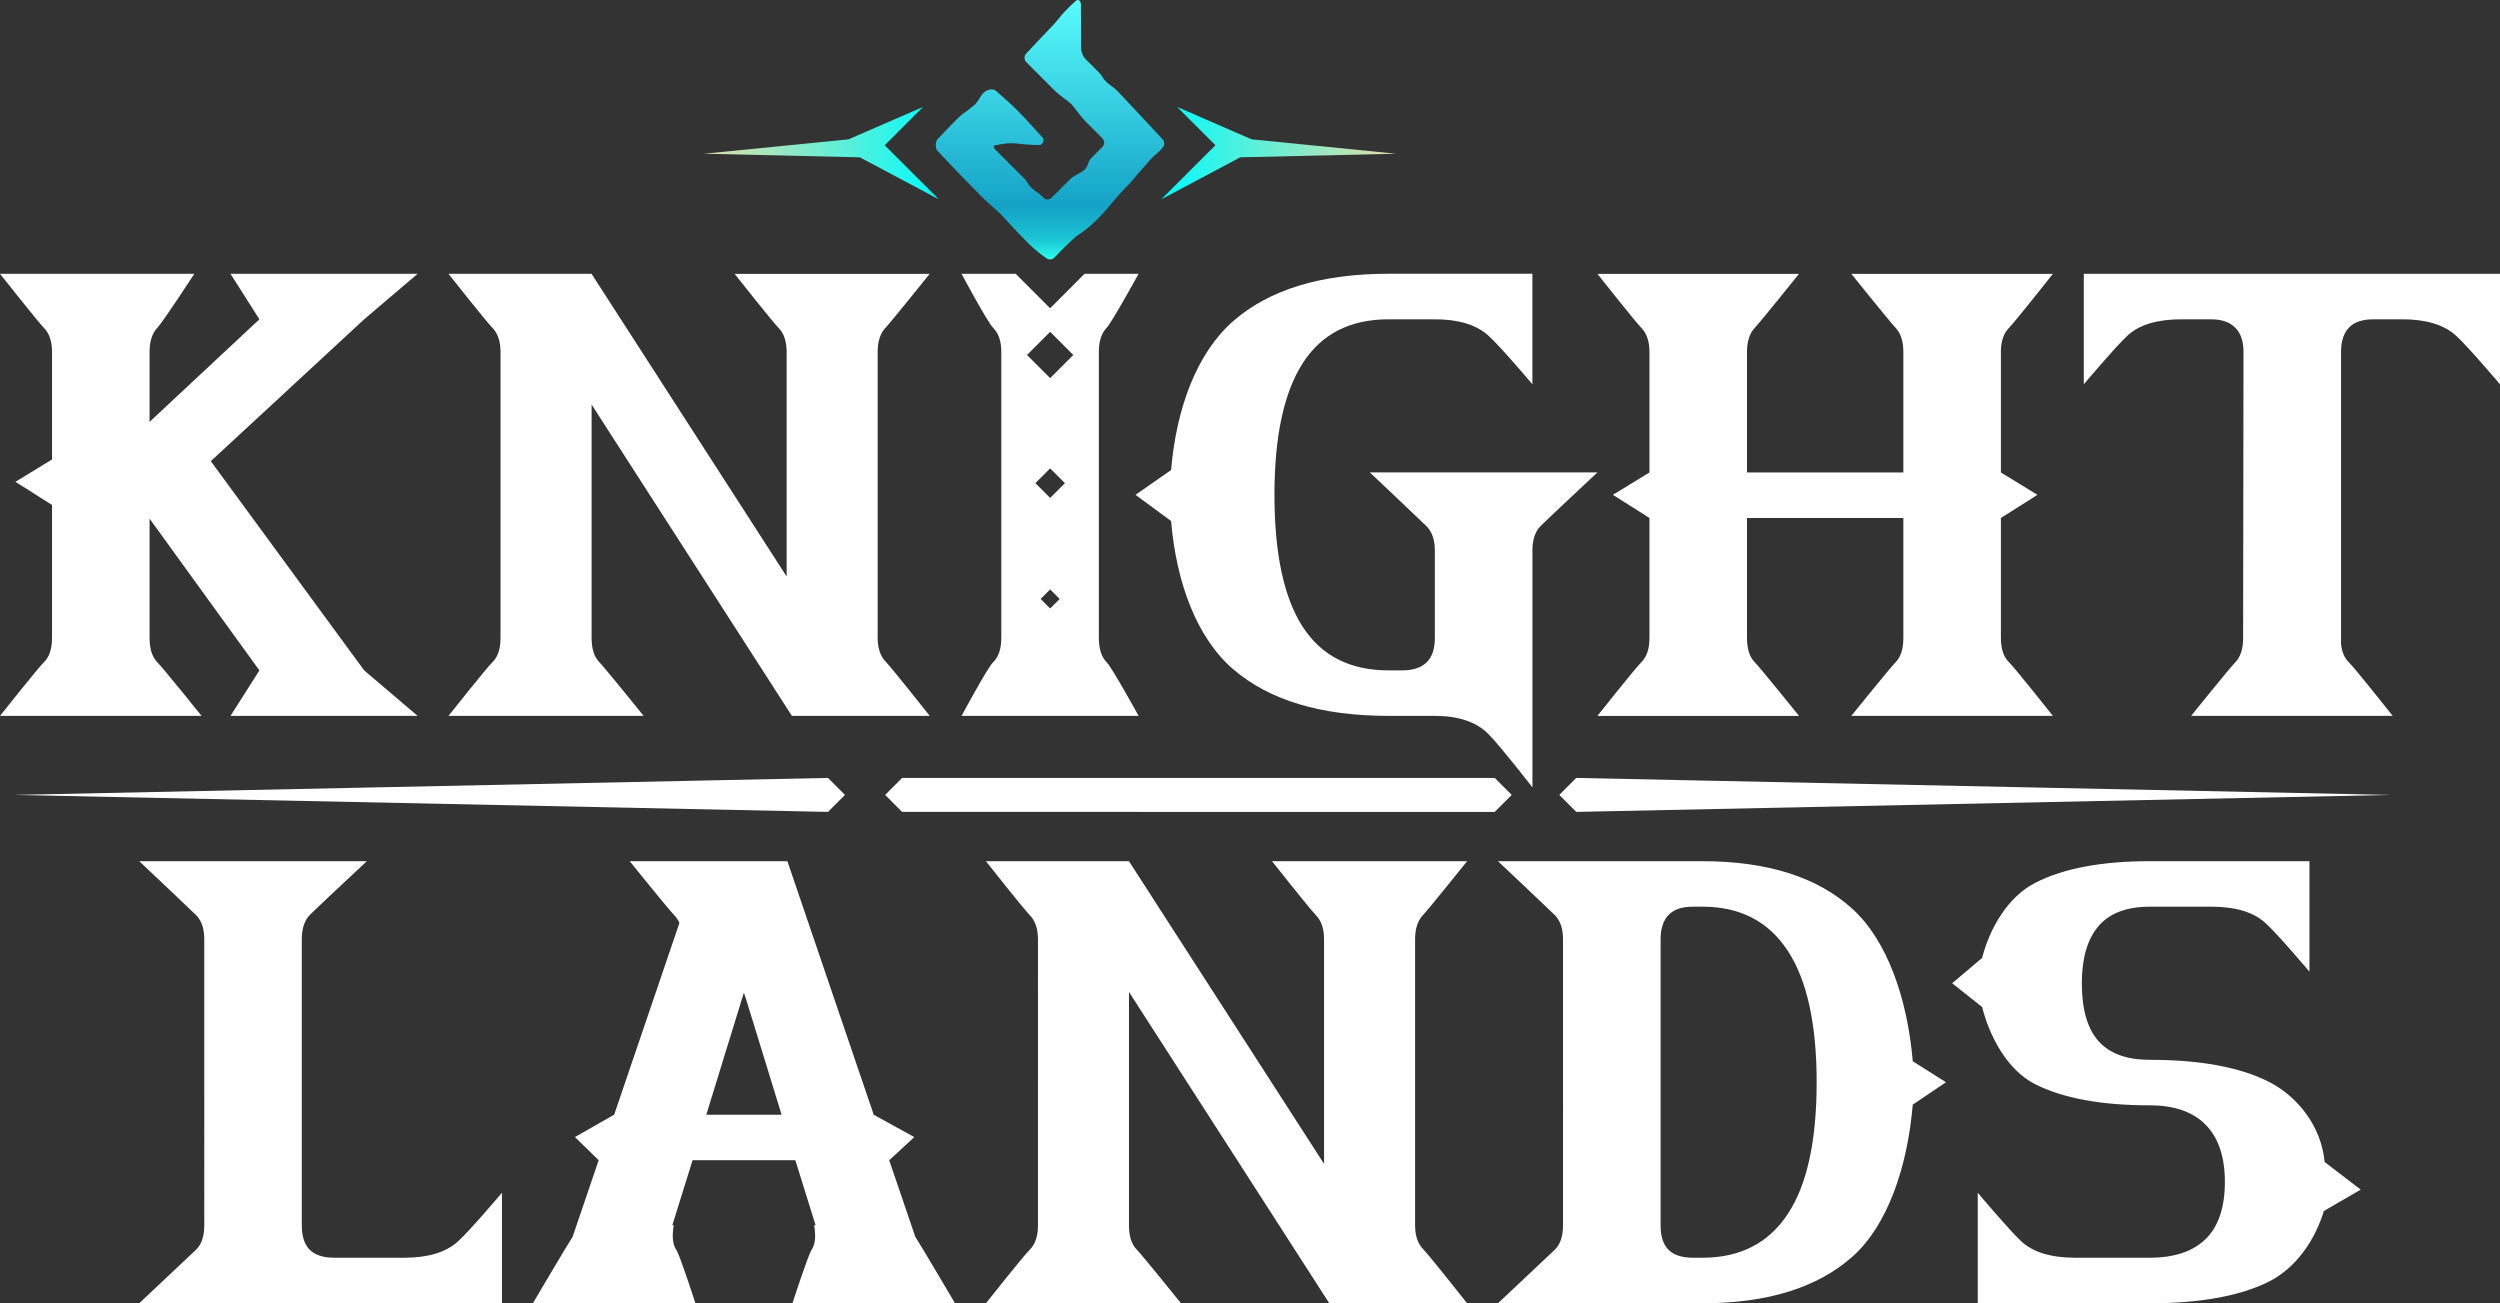 <?xml version="1.0" encoding="utf-8"?>
<!-- Generator: Adobe Illustrator 16.0.0, SVG Export Plug-In . SVG Version: 6.00 Build 0)  -->
<!DOCTYPE svg PUBLIC "-//W3C//DTD SVG 1.1//EN" "http://www.w3.org/Graphics/SVG/1.1/DTD/svg11.dtd">
<svg version="1.1" id="logo" xmlns="http://www.w3.org/2000/svg" xmlns:xlink="http://www.w3.org/1999/xlink" x="0px" y="0px"
	 width="100px" height="52.131px" viewBox="0 0 100 52.131" enableBackground="new 0 0 100 52.131" xml:space="preserve">
<rect x="0" y="0" width="100" height="52.131" fill="#333333" stroke="none"/>
<g>
	<path fillRule="evenodd" clipRule="evenodd" fill="#FFFFFF" d="M98.236,13.422c-0.481-0.433-1.194-0.65-2.139-0.65h-1.156
		c-0.443,0-0.771,0.111-0.982,0.332c-0.212,0.222-0.317,0.544-0.317,0.968v11.692c0.035,0.318,0.141,0.562,0.317,0.732
		c0.222,0.212,1.749,2.138,1.749,2.138h-8.063c0,0,1.551-1.926,1.763-2.138s0.317-0.539,0.317-0.982l0.015-11.442
		c0-0.424-0.11-0.747-0.332-0.968c-0.222-0.221-0.545-0.332-0.969-0.332h-1.185c-0.964,0-1.682,0.217-2.153,0.65
		c-0.473,0.434-1.749,1.951-1.749,1.951v-4.421H100v4.421C100,15.373,98.718,13.856,98.236,13.422z M80.368,26.498
		c0.222,0.212,1.748,2.138,1.748,2.138h-8.063c0,0,1.552-1.926,1.764-2.138s0.317-0.539,0.317-0.982v-4.797H69.88v4.797
		c0,0.443,0.105,0.771,0.317,0.982s1.764,2.138,1.764,2.138h-8.064c0,0,1.527-1.926,1.749-2.138
		c0.221-0.212,0.332-0.539,0.332-0.982v-4.797l-1.463-0.926l1.463-0.894v-4.825c0-0.424-0.111-0.747-0.332-0.968
		c-0.222-0.221-1.749-2.152-1.749-2.152h8.064c0,0-1.552,1.931-1.764,2.152c-0.212,0.222-0.317,0.544-0.317,0.968v4.825h6.254
		v-4.825c0-0.424-0.105-0.747-0.317-0.968c-0.212-0.221-1.764-2.152-1.764-2.152h8.063c0,0-1.526,1.931-1.748,2.152
		c-0.222,0.222-0.332,0.544-0.332,0.968v4.825l1.463,0.894l-1.463,0.926v4.797C80.036,25.958,80.146,26.286,80.368,26.498z
		 M57.394,12.772h-1.85c-1.542,0-2.688,0.588-3.439,1.762c-0.751,1.175-1.127,2.929-1.127,5.259c0,2.35,0.376,4.108,1.127,5.273
		c0.752,1.166,1.897,1.749,3.439,1.749h0.549c0.424,0,0.747-0.106,0.969-0.318c0.221-0.212,0.332-0.539,0.332-0.982v-3.497
		c0-0.423-0.111-0.746-0.332-0.968c-0.222-0.221-2.269-2.153-2.269-2.153h9.104c0,0-2.071,1.932-2.283,2.153
		c-0.212,0.222-0.317,0.544-0.317,0.968v9.478c0,0-1.282-1.656-1.764-2.138s-1.194-0.723-2.139-0.723h-1.85
		c-2.697,0-4.769-0.621-6.214-1.864s-2.274-3.424-2.486-5.929l-1.424-1.049l1.424-0.992c0.212-2.504,1.041-4.696,2.486-5.958
		s3.517-1.893,6.214-1.893h5.752v4.421c0,0-1.282-1.517-1.764-1.951C59.051,12.989,58.338,12.772,57.394,12.772z M43.954,14.073
		v11.442c0,0.443,0.105,0.771,0.318,0.982c0.212,0.212,1.272,2.138,1.272,2.138h-7.082c0,0,1.036-1.926,1.257-2.138
		s0.333-0.539,0.333-0.982V14.073c0-0.424-0.111-0.747-0.333-0.968c-0.222-0.221-1.257-2.152-1.257-2.152h2.167l1.376,1.376
		l1.376-1.376h2.162c0,0-1.06,1.931-1.272,2.152C44.06,13.326,43.954,13.649,43.954,14.073z M42.006,24.34l0.381-0.382l-0.381-0.381
		l-0.381,0.381L42.006,24.34z M42.006,19.917l0.591-0.591l-0.591-0.591l-0.591,0.591L42.006,19.917z M42.006,13.273l-0.926,0.926
		l0.926,0.926l0.926-0.926L42.006,13.273z M35.441,26.483c0.222,0.221,1.749,2.153,1.749,2.153h-5.513l-8.013-12.454v9.333
		c0,0.443,0.105,0.771,0.318,0.982c0.211,0.212,1.763,2.138,1.763,2.138H17.94c0,0,1.527-1.926,1.749-2.138
		c0.221-0.212,0.332-0.539,0.332-0.982V14.073c0-0.424-0.111-0.747-0.332-0.968c-0.222-0.221-1.749-2.152-1.749-2.152h5.723
		l7.803,12.107v-8.986c0-0.424-0.111-0.747-0.332-0.968c-0.222-0.221-1.749-2.152-1.749-2.152h7.803c0,0-1.551,1.931-1.763,2.152
		c-0.212,0.222-0.318,0.544-0.318,0.968v11.442C35.109,25.938,35.22,26.261,35.441,26.483z M16.706,28.636H9.22l1.156-1.82
		l-4.393-6.071v4.771c0,0.443,0.106,0.771,0.318,0.982s1.763,2.138,1.763,2.138H0c0,0,1.527-1.926,1.749-2.138
		c0.221-0.212,0.332-0.539,0.332-0.982v-5.317l-1.463-0.926l1.463-0.894v-4.305c0-0.424-0.111-0.747-0.332-0.968
		C1.527,12.883,0,10.952,0,10.952h7.775c0,0-1.262,1.931-1.474,2.152c-0.212,0.222-0.318,0.544-0.318,0.968v2.803l4.393-4.103
		l-1.156-1.82h7.486l-2.139,1.82l-6.134,5.674l6.134,8.369L16.706,28.636z M33.799,31.797l-0.68,0.679L0.565,31.797l32.554-0.68
		L33.799,31.797z M7.839,36.6c-0.222-0.222-2.269-2.152-2.269-2.152h9.104c0,0-2.072,1.931-2.284,2.152s-0.318,0.544-0.318,0.968
		V49.01c0,0.443,0.106,0.771,0.318,0.982s0.54,0.317,0.983,0.317h2.804c0.943,0,1.657-0.216,2.139-0.649
		c0.481-0.434,1.763-1.95,1.763-1.95v4.421H5.57c0,0,2.047-1.927,2.269-2.139c0.221-0.212,0.332-0.539,0.332-0.982V37.567
		C8.171,37.144,8.06,36.821,7.839,36.6z M23.947,46.409l-0.949-0.927l1.568-0.894l2.611-7.669c-0.054-0.123-0.125-0.23-0.214-0.32
		c-0.222-0.222-1.774-2.152-1.774-2.152h2.831h0.094h2.45h0.345h0.587l3.453,10.142l1.623,0.894l-1.003,0.927l1.043,3.062
		c0.193,0.289,1.59,2.659,1.59,2.659h-6.503c0,0,0.622-1.927,0.766-2.139s0.178-0.539,0.101-0.982h0.058l-0.81-2.601h-2.575h-1.536
		l-0.81,2.601h0.058c-0.077,0.443-0.043,0.771,0.101,0.982s0.766,2.139,0.766,2.139h-6.503c0,0,1.397-2.37,1.59-2.659L23.947,46.409
		z M29.156,44.589h2.108l-1.426-4.636l-0.083-0.247l-1.503,4.883H29.156z M41.185,36.6c-0.222-0.222-1.749-2.152-1.749-2.152h5.723
		l7.803,12.106v-8.986c0-0.424-0.11-0.746-0.332-0.968s-1.749-2.152-1.749-2.152h7.804c0,0-1.551,1.931-1.763,2.152
		s-0.318,0.544-0.318,0.968v7.828v3.614c0,0.424,0.111,0.746,0.333,0.968s1.748,2.153,1.748,2.153h-5.513l-8.013-12.454v9.333
		c0,0.443,0.105,0.771,0.318,0.982c0.212,0.212,1.763,2.139,1.763,2.139h-7.803c0,0,1.527-1.927,1.749-2.139
		c0.221-0.212,0.333-0.539,0.333-0.982V37.567C41.517,37.144,41.406,36.821,41.185,36.6z M35.405,31.797l0.68-0.68h23.704l0.68,0.68
		l-0.68,0.679H36.085L35.405,31.797z M62.189,36.6c-0.222-0.222-2.27-2.152-2.27-2.152h8.18c2.602,0,4.6,0.635,5.997,1.906
		s2.201,3.592,2.414,6.096l1.329,0.84l-1.329,0.896c-0.213,2.523-1.017,4.839-2.414,6.081s-3.396,1.864-5.997,1.864h-8.18
		c0,0,2.048-1.927,2.27-2.139c0.221-0.212,0.332-0.539,0.332-0.982V37.567C62.521,37.144,62.41,36.821,62.189,36.6z M66.423,49.01
		c0,0.443,0.106,0.771,0.318,0.982s0.539,0.317,0.982,0.317H68.1c1.503,0,2.64-0.582,3.41-1.748
		c0.771-1.165,1.156-2.923,1.156-5.272c0-2.331-0.386-4.084-1.156-5.259s-1.907-1.763-3.41-1.763h-0.376
		c-0.443,0-0.771,0.11-0.982,0.332s-0.318,0.544-0.318,0.968V49.01z M62.371,31.797l0.68-0.68l32.554,0.68l-32.554,0.679
		L62.371,31.797z M85.99,44.213c-1.946,0-3.479-0.283-4.596-0.852s-1.82-1.925-2.109-3.081l-1.198-0.95l1.198-1.013
		c0.289-1.136,0.997-2.426,2.124-3.004s2.654-0.866,4.581-0.866h6.388v4.42c0,0-1.282-1.517-1.763-1.95
		c-0.482-0.434-1.195-0.649-2.14-0.649H85.99c-0.925,0-1.609,0.26-2.052,0.779c-0.443,0.521-0.665,1.282-0.665,2.283
		c0,1.04,0.222,1.811,0.665,2.312c0.442,0.501,1.127,0.751,2.052,0.751c2.004,0,3.584,0.289,4.74,0.867s2.121,1.772,2.254,3.218
		l1.445,1.107l-1.474,0.855c-0.347,1.138-1.099,2.294-2.255,2.853s-2.727,0.838-4.711,0.838h-6.879V47.71
		c0,0,1.276,1.517,1.749,1.95c0.472,0.434,1.189,0.649,2.153,0.649h2.977c0.982,0,1.729-0.25,2.24-0.751
		c0.51-0.501,0.766-1.262,0.766-2.282c0-1.002-0.256-1.763-0.766-2.283C87.72,44.474,86.973,44.213,85.99,44.213z"/>
	<linearGradient id="SVGID_1_" gradientUnits="userSpaceOnUse" x1="46.453" y1="6.124" x2="55.851" y2="6.124">
		<stop  offset="0" style="stop-color:#00FAFB"/>
		<stop  offset="1" style="stop-color:#E4DFA7"/>
	</linearGradient>
	<path fill="url(#SVGID_1_)" d="M50.064,5.573l-2.981-1.297l1.533,1.533l-2.164,2.163l3.159-1.679l6.238-0.144L50.064,5.573z"/>
	<linearGradient id="SVGID_2_" gradientUnits="userSpaceOnUse" x1="28.156" y1="6.124" x2="37.553" y2="6.124">
		<stop  offset="0" style="stop-color:#E4DFA7"/>
		<stop  offset="1" style="stop-color:#00FAFB"/>
	</linearGradient>
	<path fill="url(#SVGID_2_)" d="M36.923,4.276l-2.981,1.297l-5.787,0.576l6.238,0.144l3.159,1.679L35.39,5.81L36.923,4.276z"/>
	<linearGradient id="SVGID_3_" gradientUnits="userSpaceOnUse" x1="42" y1="10.377" x2="42" y2="-4.882812e-04">
		<stop  offset="0" style="stop-color:#27FEED"/>
		<stop  offset="0.079" style="stop-color:#1BC4D4"/>
		<stop  offset="0.203" style="stop-color:#14A2C6"/>
		<stop  offset="1" style="stop-color:#59FCFD"/>
	</linearGradient>
	<path fill="url(#SVGID_3_)" d="M43.11,0c-0.028,0-0.063,0.018-0.101,0.055c0,0-0.214,0.187-0.457,0.448
		c-0.14,0.151-0.294,0.363-0.411,0.483c-0.318,0.329-1.089,1.151-1.089,1.151c-0.096,0.096-0.096,0.252,0,0.349
		c0,0,0.585,0.586,1.088,1.089c0.279,0.279,0.595,0.472,0.708,0.585c0.14,0.14,0.348,0.471,0.606,0.729
		c0.329,0.33,0.64,0.641,0.64,0.641c0.096,0.096,0.096,0.252,0,0.349c0,0-0.301,0.302-0.444,0.445
		c-0.143,0.143-0.104,0.3-0.254,0.45c-0.15,0.15-0.439,0.244-0.566,0.371c-0.126,0.126-0.754,0.754-0.754,0.754
		c-0.051,0.05-0.115,0.081-0.179,0.081c-0.059,0-0.118-0.025-0.169-0.081c-0.187-0.204-0.287-0.211-0.458-0.376
		s-0.162-0.245-0.291-0.374c-0.128-0.129-1.171-1.172-1.171-1.172c-0.096-0.097-0.064-0.174,0.072-0.174
		c0,0,0.419-0.113,0.825-0.059c0.448,0.06,0.865,0.059,0.865,0.059c0.136,0,0.23-0.202,0.134-0.298c0,0-0.669-0.749-0.991-1.071
		c-0.321-0.322-0.905-0.826-0.905-0.826c-0.299-0.125-0.522,0.152-0.556,0.208c-0.044,0.073-0.162,0.287-0.276,0.384
		c-0.085,0.071-0.346,0.282-0.454,0.347c-0.147,0.089-1.019,1.02-1.019,1.02c-0.096,0.097-0.096,0.376,0,0.472
		c0,0,1.022,1.084,1.771,1.834c0.303,0.303,0.613,0.552,0.713,0.652c0.184,0.184,0.682,0.744,1.114,1.176
		c0.391,0.39,0.726,0.603,0.726,0.603c0.048,0.048,0.111,0.072,0.174,0.072s0.126-0.024,0.174-0.072c0,0,0.053-0.049,0.123-0.126
		c0.194-0.214,0.512-0.501,0.649-0.638c0.194-0.194,0.342-0.165,1.064-0.888c0.232-0.233,0.682-0.806,0.875-1
		c0.497-0.497,0.605-0.695,0.798-0.889c0.115-0.115,0.335-0.415,0.549-0.586c0.147-0.117,0.265-0.262,0.265-0.262
		c0.096-0.096,0.096-0.252,0-0.349c0,0-1.584-1.705-1.782-1.907c-0.198-0.202-0.333-0.252-0.483-0.403
		c-0.15-0.15-0.091-0.16-0.278-0.359c-0.187-0.199-0.536-0.536-0.536-0.536c-0.096-0.096-0.174-0.285-0.174-0.421l-0.009-1.756
		C43.232,0.026,43.154,0,43.11,0"/>
</g>
</svg>
